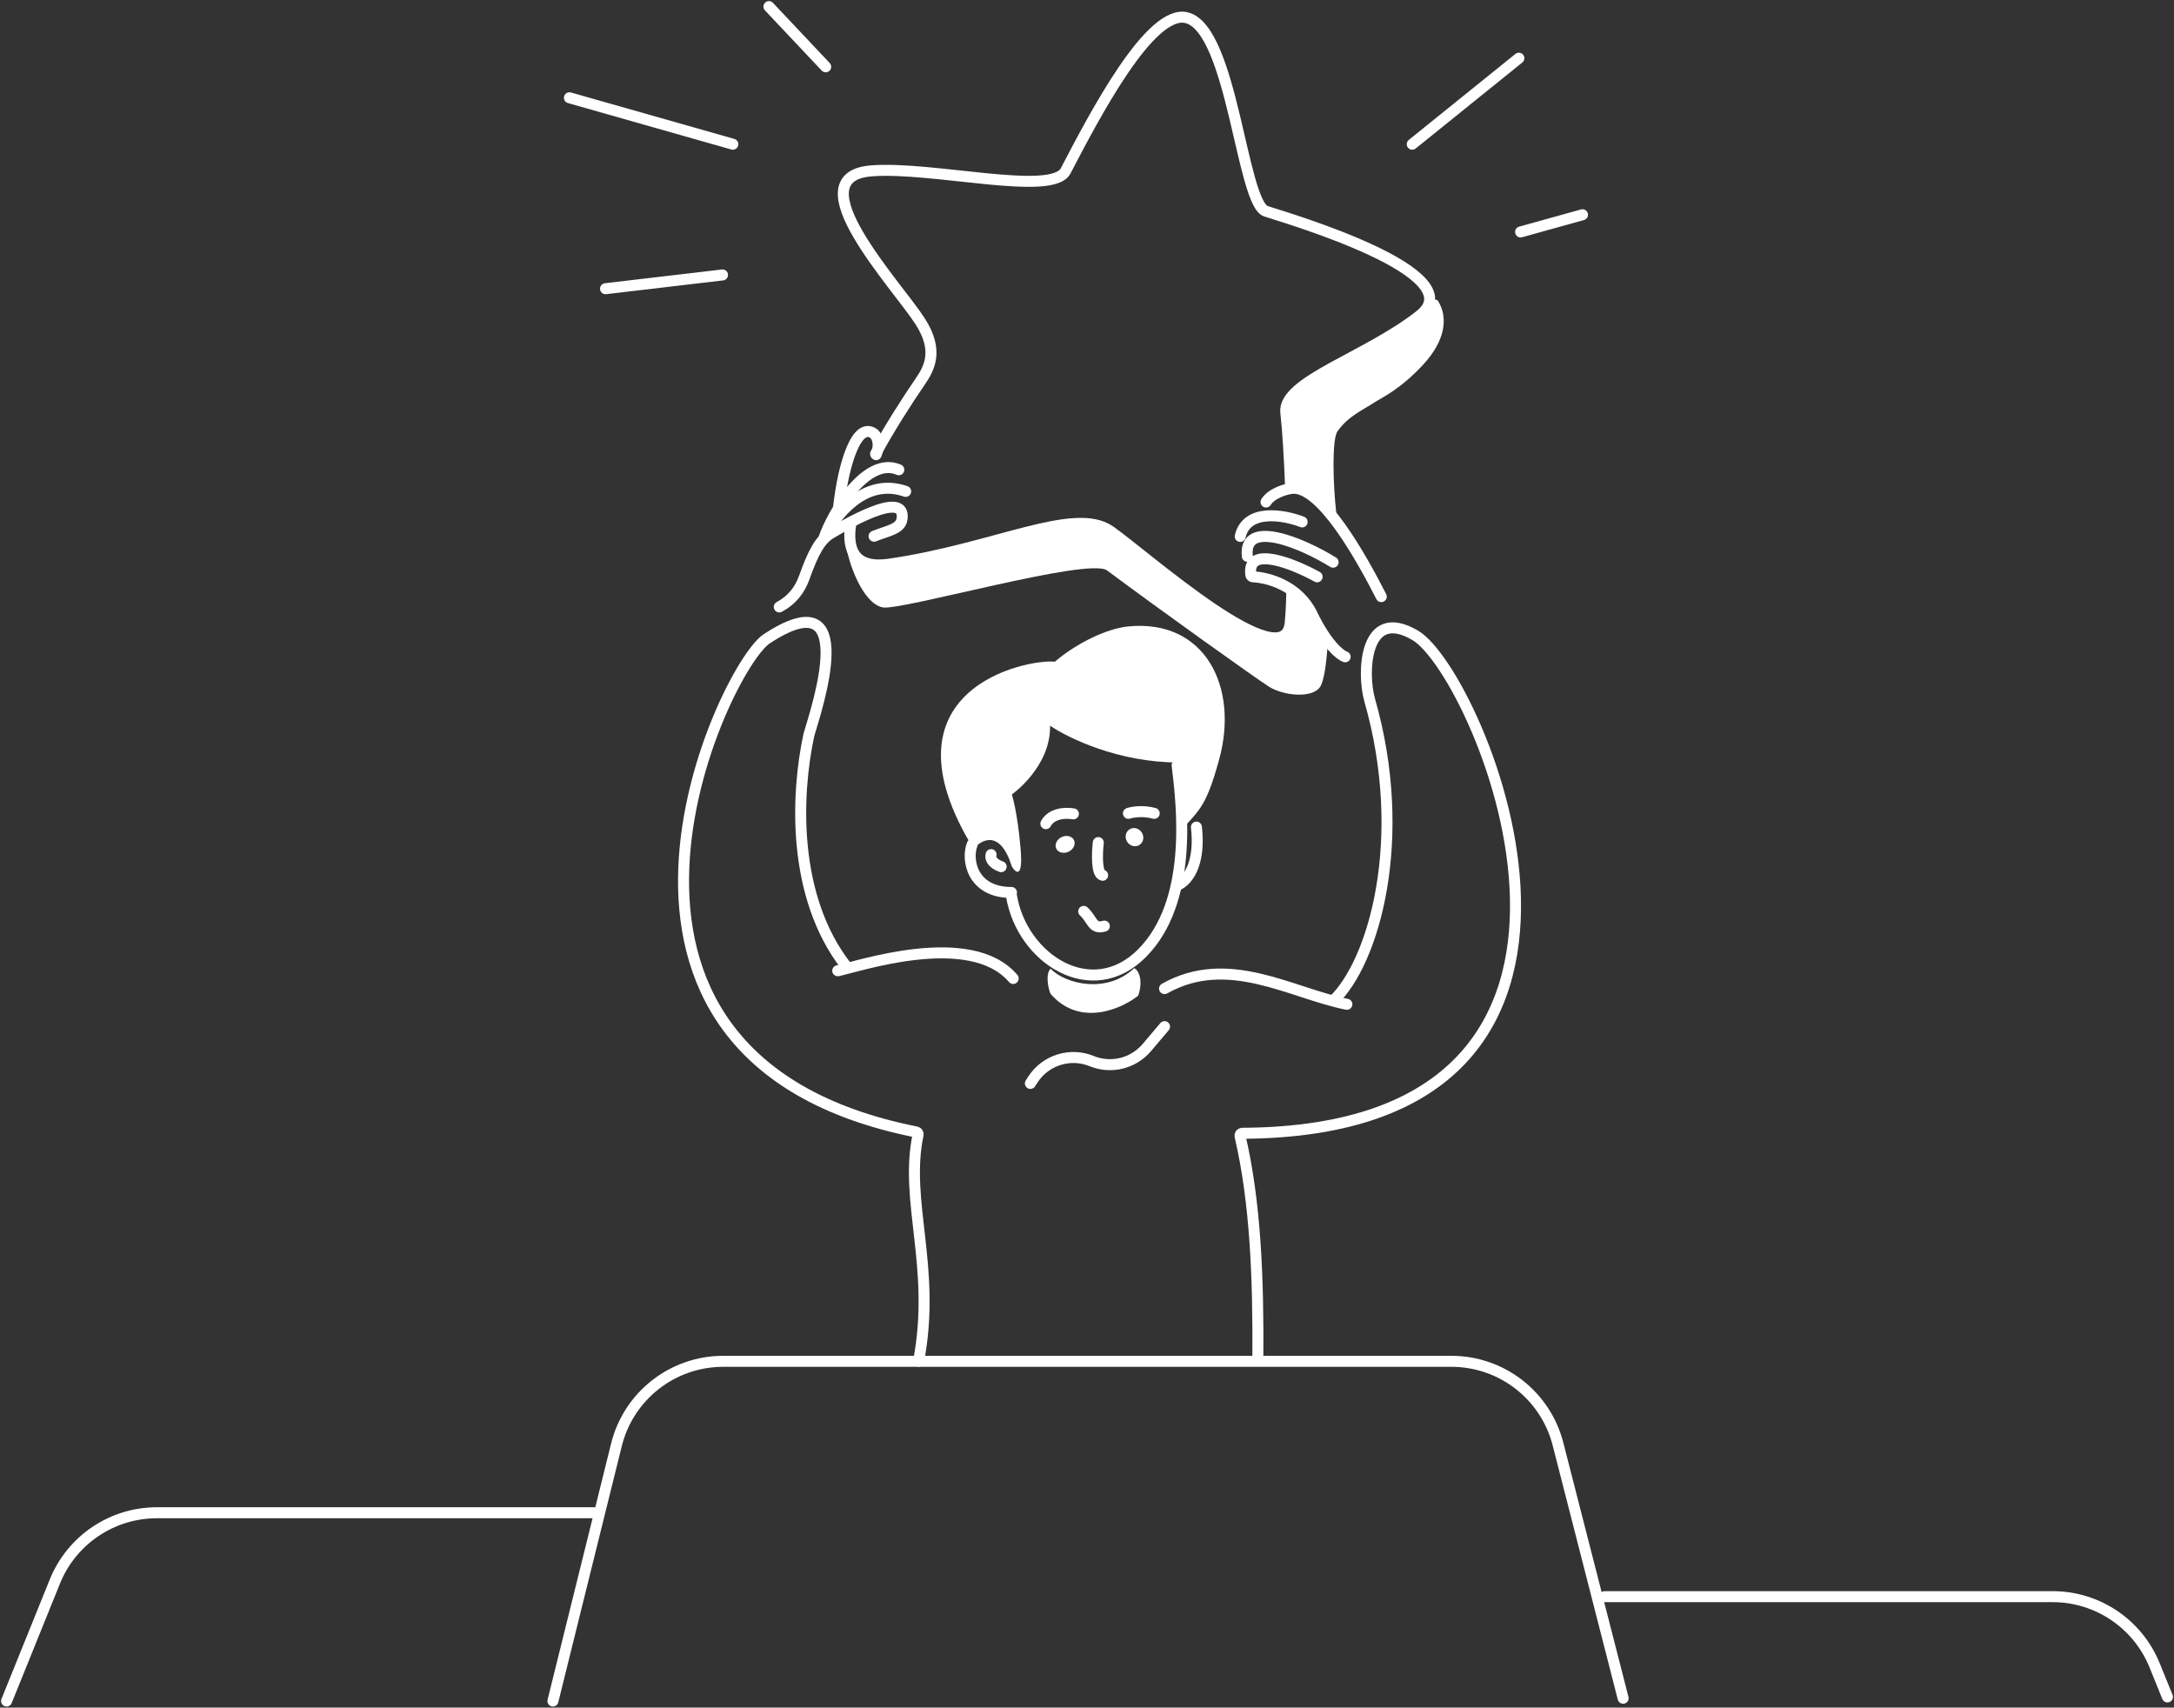 <svg xmlns="http://www.w3.org/2000/svg" width="988" height="776" fill="none" viewBox="0 0 988 776"><rect x="0" y="0" width="988" height="776" fill="#333333" stroke="none"/><path stroke="#fff" stroke-linecap="round" stroke-width="5" d="M641.806 65.535L690.27 26.45"/><path stroke="#fff" stroke-linecap="round" stroke-width="5" d="M354.145 275.809C360.007 272.682 363.525 267.992 365.479 262.52C369.623 250.918 372.763 245.248 377.529 242.414C382.296 239.579 411.882 221.761 409.944 235.8C409.303 240.447 403.741 241.083 397.233 243.669"/><path stroke="#fff" stroke-linecap="round" stroke-width="5" d="M397.919 206.239C403.6 195.549 412.492 181.688 418.194 173.408C422.542 167.095 426.598 159.181 418.194 146.049C407.69 129.634 361.18 80.387 395.965 77.651C423.793 75.463 478.189 89.376 484.296 77.651C497.324 52.637 522.833 3.704 539.405 8.081C560.119 13.553 564.347 92.503 575.362 96.021C586.378 99.538 669.556 124.161 645.323 143.313C621.091 162.464 582.737 173.408 584.352 187.478C585.246 195.272 586.026 207.974 586.544 221.872M386.666 237.897C384.668 250.422 388.735 258.605 404.179 256.375C452.065 249.461 488.27 229.872 504.622 241.395C520.973 252.918 584.042 309.382 586.378 282.879C586.735 278.825 586.962 274.751 587.088 268.774"/><path fill="#fff" d="M646.887 165.591C656.621 155.023 658.421 144.372 653.431 136.628C652.997 135.955 651.972 136.109 651.578 136.806C644.504 149.31 602.512 167.67 586.767 179.996C586.719 180.035 586.677 180.072 586.64 180.122C585.718 181.358 584.13 187.679 584.742 189.823C585.349 191.946 586.249 210.413 586.66 220.201C586.681 220.708 587.077 221.115 587.579 221.191C591.05 221.721 597.3 224.194 605.355 233.984C606.015 234.786 607.41 234.213 607.292 233.181C605.734 219.587 605.319 199.623 607.802 196.076C612.62 189.194 618.746 186.696 625.39 182.397C627.735 180.879 636.497 176.87 646.887 165.591Z"/><path fill="#fff" d="M576.65 312.018C583.316 316.23 596.552 317.517 600.016 312.018C601.745 309.274 602.854 301.44 603.518 291.052C599.779 290.114 595.295 273.464 587.478 270.337C587.319 280.004 586.802 285.396 585.124 288.283C575.722 304.456 510.482 244.151 500.098 239.745C490.325 235.598 424.913 253.607 406.426 257.046C391.637 259.797 386.941 251.498 384.63 248.059C385.412 255.094 391.801 274.038 401.078 276.016C409.158 277.738 494.783 253.02 503.131 259.238C528.313 277.993 571.14 308.537 576.65 312.018Z"/><path stroke="#fff" stroke-linecap="round" stroke-width="5" d="M375.641 242.197C379.277 235.817 392.078 216.509 411.598 223.299"/><path stroke="#fff" stroke-linecap="round" stroke-width="5" d="M374.468 244.542C377.91 234.035 393.451 206.959 408.472 213.466"/><path stroke="#fff" stroke-linecap="round" stroke-width="5" d="M381.113 230.471C383.327 210.636 389.423 191.085 397.354 197.225C398.455 198.361 400.163 201.829 398.18 206.604"/><path stroke="#fff" stroke-linecap="round" stroke-width="5" d="M591.777 237.177C583.631 234.007 566.599 230.886 563.637 243.759"/><path stroke="#fff" stroke-linecap="round" stroke-width="5" d="M605.848 255.485C591.486 246.583 564.895 235.645 566.868 252.803"/><path stroke="#fff" stroke-linecap="round" stroke-width="5" d="M598.581 262.116C587.556 256.05 566.436 247.604 568.463 261.292C568.533 261.763 568.946 262.114 569.422 262.133C576.255 262.404 590.002 266.074 596.333 279.184C602.927 292.838 609.072 297.736 611.32 298.478"/><path stroke="#fff" stroke-linecap="round" stroke-width="5" d="M691.052 105.4L719.193 97.584"/><path stroke="#fff" stroke-linecap="round" stroke-width="5" d="M375.25 30.359L349.454 3"/><path stroke="#fff" stroke-linecap="round" stroke-width="5" d="M333.039 65.535L258.779 44.429"/><path stroke="#fff" stroke-linecap="round" stroke-width="5" d="M328.349 124.944L275.194 131.197"/><path stroke="#fff" stroke-linecap="round" stroke-width="5" d="M384.61 439.156C359.836 407.35 361.758 361.005 367.622 333.897C371.214 321.718 391.23 262.152 348.421 290.311C328.703 303.281 245.049 480.28 416.41 514.408C416.964 514.518 417.356 515.073 417.239 515.625C410.828 545.969 425.578 576.056 417.46 618.577"/><path stroke="#fff" stroke-linecap="round" stroke-width="5" d="M380.722 441.136C389.06 439.572 440.912 421.661 460.454 444.647"/><path stroke="#fff" stroke-linecap="round" stroke-width="5" d="M529.242 449.255C558.165 432.928 586.696 451.35 612.101 456.379"/><path stroke="#fff" stroke-linecap="round" stroke-width="5" d="M605.848 454.813C624.376 437.332 640.522 381.22 622.462 318.121C618.959 305.882 619.978 275.017 643.222 288.765C672.554 306.115 761.397 514.073 564.57 515C563.923 515.003 563.391 515.606 563.539 516.236C570.659 546.602 571.909 581.34 571.651 617.698"/><path stroke="#fff" stroke-linecap="round" stroke-width="5" d="M627.735 271.119C618.837 253.651 600.251 220.124 586.905 221.944C584.236 222.308 577.887 224.127 575.362 228.131"/><path fill="#fff" d="M553.988 345.408C548.273 365.999 545.407 367.823 537.095 376.945C537.095 367.93 535.545 352.798 535.545 346.496C508.307 346.496 485.324 335.348 477.227 329.774C477.522 348.677 459.841 361.037 459.841 361.037C459.841 361.037 462.376 368.672 463.827 385.757C464.992 399.427 461.651 396.785 459.841 393.755C454.628 376.887 446.084 381.395 442.456 385.757C398.012 313.349 466.362 299.359 479.403 300.691C489.256 292.258 502.996 285.648 512.652 284.679C547.494 281.183 563.258 312.021 553.988 345.408Z"/><path stroke="#fff" stroke-linecap="round" stroke-width="5" d="M459.672 407.088C464.406 435.685 496.162 456.25 519.082 433.083C542.002 409.917 537.413 367.512 534.965 347.724"/><path fill="#fff" d="M517.289 452.447C519.602 445.516 517.495 440.852 515.439 439.964C503.102 451.693 484.39 447.339 477.45 440.23C474.983 442.576 476.422 449.515 477.45 451.647C490.815 467.002 509.835 458.4 517.289 452.447Z"/><path stroke="#fff" stroke-linecap="round" stroke-width="5" d="M468.271 492.337L469.365 490.639C475.091 481.752 486.335 478.204 496.124 482.195V482.195C504.923 485.783 515.031 483.307 521.175 476.059L529.243 466.541"/><path stroke="#fff" stroke-linecap="round" stroke-width="5" d="M441.847 383.682C439.095 390.488 441.677 405.569 459.672 405.569"/><path stroke="#fff" stroke-linecap="round" stroke-width="5" d="M450.422 388.372C450.011 389.501 450.34 392.177 454.982 393.844"/><path stroke="#fff" stroke-linecap="round" stroke-width="5" d="M534.714 402.443C540.998 399.943 545.433 390.687 543.727 375.865"/><path fill="#fff" d="M517.79 384.002C519.64 382.855 520.147 380.326 518.924 378.353C517.7 376.38 515.209 375.711 513.359 376.858C511.51 378.005 511.002 380.534 512.226 382.507C513.449 384.48 515.941 385.149 517.79 384.002Z"/><path fill="#fff" d="M485.662 387.027C487.884 385.955 488.97 383.604 488.088 381.774C487.205 379.944 484.689 379.329 482.467 380.401C480.245 381.472 479.16 383.824 480.042 385.653C480.924 387.483 483.44 388.098 485.662 387.027Z"/><path stroke="#fff" stroke-linecap="round" stroke-width="5" d="M475.306 374.301C476.164 372.319 479.871 368.654 487.813 369.843"/><path stroke="#fff" stroke-linecap="round" stroke-width="5" d="M512.827 369.612C514.603 369.022 519.435 368.196 524.553 369.612"/><path stroke="#fff" stroke-linecap="round" stroke-width="5" d="M499.131 382.9C498.592 387.63 498.216 397.224 501.102 397.752"/><path stroke="#fff" stroke-linecap="round" stroke-width="5" d="M501.884 420.864C496.349 422.471 496.699 418.048 492.503 414.167"/><path stroke="#fff" stroke-linecap="round" stroke-width="5" d="M737.647 771.734L708.05 656.218C702.382 634.098 682.449 618.628 659.614 618.628H328.673C305.693 618.628 285.672 634.291 280.142 656.596L251.282 773"/><path stroke="#fff" stroke-linecap="round" stroke-width="5" d="M269.881 687.444H71.288C50.909 687.444 32.569 699.813 24.932 718.706L2.985 773"/><path stroke="#fff" stroke-linecap="round" stroke-width="5" d="M729.278 725.573H932.854C953.208 725.573 971.531 737.911 979.184 756.772L985.015 771.14"/></svg>